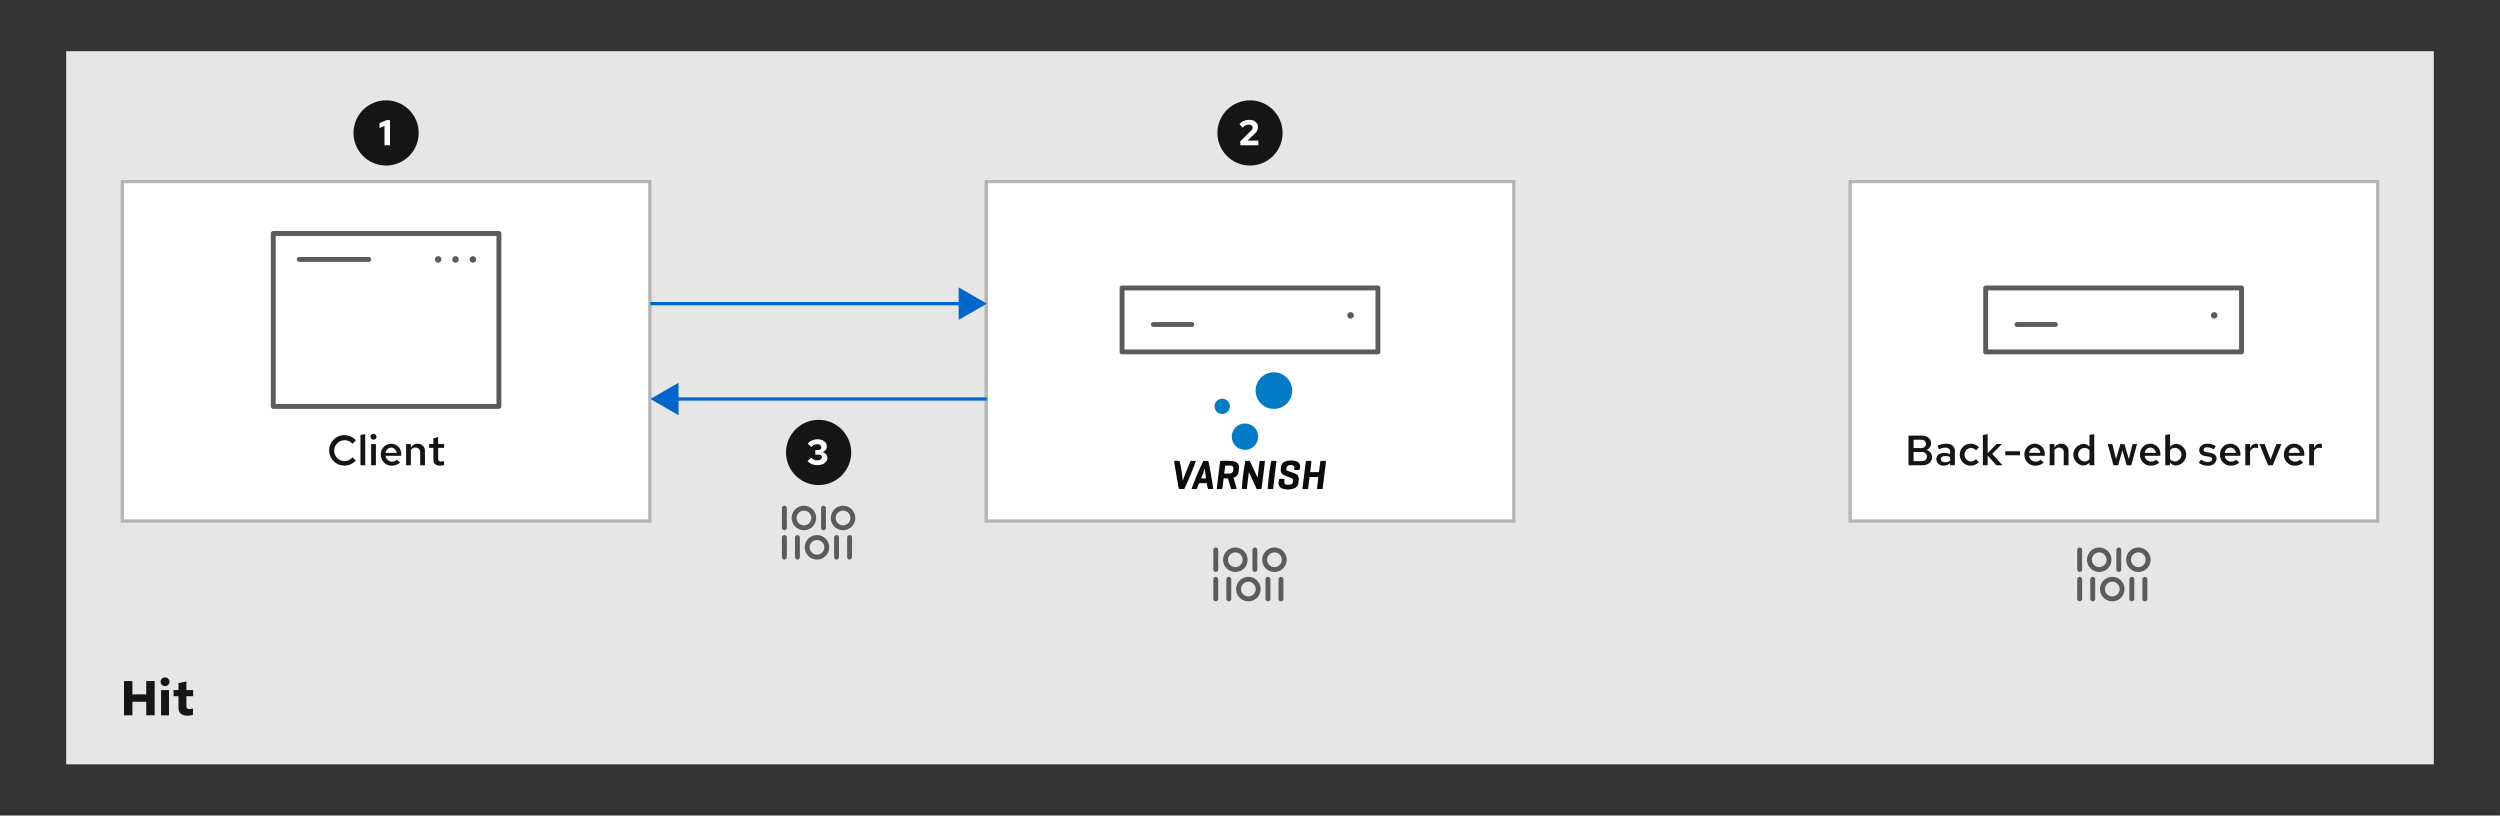 <?xml version="1.0" encoding="UTF-8" standalone="no"?>
<svg
   xmlns:dc="http://purl.org/dc/elements/1.1/"
   xmlns:cc="http://creativecommons.org/ns#"
   xmlns:rdf="http://www.w3.org/1999/02/22-rdf-syntax-ns#"
   xmlns:svg="http://www.w3.org/2000/svg"
   xmlns="http://www.w3.org/2000/svg"
   xmlns:sodipodi="http://sodipodi.sourceforge.net/DTD/sodipodi-0.dtd"
   xmlns:inkscape="http://www.inkscape.org/namespaces/inkscape"
   id="bc4c2c0b-f369-4b87-895e-27a09797a9e7"
   data-name="Layer 1"
   width="270.515mm"
   height="88.247mm"
   viewBox="0 0 766.814 250.15"
   version="1.1"
   sodipodi:docname="optimizeweb-varnish_Hit-01.svg"
   inkscape:version="0.92.2 5c3e80d, 2017-08-06">
  <rect x="0" y="0" width="766.814" height="250.15" fill="#333333" stroke="none"/>
  <sodipodi:namedview
     pagecolor="#ffffff"
     bordercolor="#666666"
     borderopacity="1"
     objecttolerance="10"
     gridtolerance="10"
     guidetolerance="10"
     inkscape:pageopacity="0"
     inkscape:pageshadow="2"
     inkscape:window-width="738"
     inkscape:window-height="480"
     id="namedview178"
     showgrid="false"
     inkscape:zoom="0.31689553"
     inkscape:cx="511.20948"
     inkscape:cy="166.76599"
     inkscape:window-x="0"
     inkscape:window-y="0"
     inkscape:window-maximized="0"
     inkscape:current-layer="bc4c2c0b-f369-4b87-895e-27a09797a9e7" />
  <defs
     id="defs4">
    <style
       id="style2">
      .e4980b56-5ac1-4cda-a895-6c64d7913135 {
        fill: #e6e6e6;
      }

      .a53ca027-5c0f-42ea-b363-730f0b316395, .b0745f14-8095-4268-92aa-214a1e196902 {
        fill: #fff;
      }

      .ab2e00ef-9f06-4ef1-abd7-f1008a330d40 {
        fill: #b4b4b4;
      }

      .a9971e00-a234-428a-97fc-a7a1efe77b51 {
        fill: #151515;
      }

      .ab70b589-bf80-4ce0-8ef9-ee5153ef94eb, .b0745f14-8095-4268-92aa-214a1e196902, .b2aa5c9f-4159-4b39-847c-62376974edda {
        stroke: #5b5b5b;
        stroke-linecap: round;
        stroke-linejoin: round;
      }

      .b0745f14-8095-4268-92aa-214a1e196902, .b2aa5c9f-4159-4b39-847c-62376974edda {
        stroke-width: 1.5px;
      }

      .ab70b589-bf80-4ce0-8ef9-ee5153ef94eb, .b2aa5c9f-4159-4b39-847c-62376974edda, .b667e18e-b62b-4d67-b023-3167352c367b {
        fill: none;
      }

      .ab70b589-bf80-4ce0-8ef9-ee5153ef94eb {
        stroke-width: 2px;
      }

      .b667e18e-b62b-4d67-b023-3167352c367b {
        stroke: #06c;
        stroke-miterlimit: 10;
      }

      .eae4e48b-307e-42b9-901d-582bd7278fd9 {
        fill: #06c;
      }

      .f1b44c17-abc3-45b9-8d54-41d71d382bee {
        fill: #5b5b5b;
      }

      .f3afa751-580c-4a76-ad1f-bcd78317a4bf {
        fill: #017bc5;
      }

      .b996e9e4-db23-4240-b8d8-9f7aabad09f6 {
        fill: #090b0c;
      }
    </style>
  </defs>
  <title
     id="title6">optimizeweb-varnish</title>
  <g
     id="g175">
    <rect
       class="e4980b56-5ac1-4cda-a895-6c64d7913135"
       x="20.299"
       y="15.706"
       width="726.216"
       height="218.737"
       id="rect8" />
    <g
       id="g14">
      <rect
         class="a53ca027-5c0f-42ea-b363-730f0b316395"
         x="37.512"
         y="55.703"
         width="161.821"
         height="104.105"
         id="rect10" />
      <path
         class="ab2e00ef-9f06-4ef1-abd7-f1008a330d40"
         d="M198.834,56.2V159.308H38.012V56.2H198.834m1-1H37.012V160.308H199.834V55.2Z"
         id="path12" />
    </g>
    <g
       id="g20">
      <rect
         class="a53ca027-5c0f-42ea-b363-730f0b316395"
         x="302.496"
         y="55.703"
         width="161.821"
         height="104.105"
         id="rect16" />
      <path
         class="ab2e00ef-9f06-4ef1-abd7-f1008a330d40"
         d="M463.818,56.2V159.308H303V56.2H463.818m1-1H302V160.308H464.818V55.2Z"
         id="path18" />
    </g>
    <g
       id="g26">
      <rect
         class="a53ca027-5c0f-42ea-b363-730f0b316395"
         x="567.481"
         y="55.703"
         width="161.821"
         height="104.105"
         id="rect22" />
      <path
         class="ab2e00ef-9f06-4ef1-abd7-f1008a330d40"
         d="M728.8,56.2V159.308H567.981V56.2H728.8m1-1H566.981V160.308H729.8V55.2Z"
         id="path24" />
    </g>
    <g
       id="g40">
      <path
         class="a9971e00-a234-428a-97fc-a7a1efe77b51"
         d="M108.1,140.255l1.027.988a4.671,4.671,0,1,1,.039-6.162l-1.053,1.04a3.2,3.2,0,1,0-2.444,5.317A3.084,3.084,0,0,0,108.1,140.255Z"
         id="path28" />
      <path
         class="a9971e00-a234-428a-97fc-a7a1efe77b51"
         d="M112.027,142.712h-1.469v-9.295l1.469-.248Z"
         id="path30" />
      <path
         class="a9971e00-a234-428a-97fc-a7a1efe77b51"
         d="M113.652,133.976a.917.917,0,0,1,1.833,0,.917.917,0,0,1-1.833,0Zm1.651,8.736h-1.469V136.2H115.3Z"
         id="path32" />
      <path
         class="a9971e00-a234-428a-97fc-a7a1efe77b51"
         d="M120.126,142.842a3.311,3.311,0,0,1-3.316-3.38,3.209,3.209,0,0,1,3.173-3.367,3.126,3.126,0,0,1,3.081,3.354v.364h-4.81a1.988,1.988,0,0,0,1.949,1.781,2.113,2.113,0,0,0,1.548-.611l.962.9A3.762,3.762,0,0,1,120.126,142.842Zm-1.846-3.925h3.393a1.783,1.783,0,0,0-1.7-1.626A1.749,1.749,0,0,0,118.28,138.917Z"
         id="path34" />
      <path
         class="a9971e00-a234-428a-97fc-a7a1efe77b51"
         d="M124.559,136.2h1.469v1.066a2.364,2.364,0,0,1,2.067-1.17,2.192,2.192,0,0,1,2.249,2.327v4.29h-1.469v-3.874a1.4,1.4,0,0,0-1.43-1.56,1.67,1.67,0,0,0-1.417.78v4.654h-1.469Z"
         id="path36" />
      <path
         class="a9971e00-a234-428a-97fc-a7a1efe77b51"
         d="M132.931,137.369h-1.314V136.2h1.314v-1.794l1.469-.312V136.2h1.82v1.17H134.4v3.3c0,.637.247.884.91.884a2.7,2.7,0,0,0,.884-.156v1.235a4.583,4.583,0,0,1-1.261.182c-1.313,0-2-.624-2-1.819Z"
         id="path38" />
    </g>
    <g
       id="g48">
      <path
         class="a9971e00-a234-428a-97fc-a7a1efe77b51"
         d="M38.032,208.9h2.58v4.079h4.245V208.9h2.58v10.5h-2.58v-4.154H40.612V219.4h-2.58Z"
         id="path42" />
      <path
         class="a9971e00-a234-428a-97fc-a7a1efe77b51"
         d="M49.252,209.114a1.373,1.373,0,0,1,2.745,0,1.373,1.373,0,0,1-2.745,0Zm2.58,10.289H49.4v-7.739h2.43Z"
         id="path44" />
      <path
         class="a9971e00-a234-428a-97fc-a7a1efe77b51"
         d="M54.741,213.539h-1.5v-1.875h1.5v-2.146l2.431-.494v2.64h2.069v1.875H57.172v3c0,.689.27.929,1.019.929a3.256,3.256,0,0,0,.99-.165v1.965a6.754,6.754,0,0,1-1.665.24c-1.83,0-2.775-.839-2.775-2.49Z"
         id="path46" />
    </g>
    <g
       id="g60">
      <rect
         class="b0745f14-8095-4268-92aa-214a1e196902"
         x="83.82"
         y="71.607"
         width="69.206"
         height="53.052"
         id="rect50" />
      <line
         class="ab70b589-bf80-4ce0-8ef9-ee5153ef94eb"
         x1="145.041"
         y1="79.571"
         x2="145.041"
         y2="79.571"
         id="line52" />
      <line
         class="ab70b589-bf80-4ce0-8ef9-ee5153ef94eb"
         x1="139.717"
         y1="79.571"
         x2="139.717"
         y2="79.571"
         id="line54" />
      <line
         class="ab70b589-bf80-4ce0-8ef9-ee5153ef94eb"
         x1="134.394"
         y1="79.571"
         x2="134.394"
         y2="79.571"
         id="line56" />
      <line
         class="b2aa5c9f-4159-4b39-847c-62376974edda"
         x1="91.805"
         y1="79.571"
         x2="113.099"
         y2="79.571"
         id="line58" />
    </g>
    <g
       id="g68">
      <rect
         class="b0745f14-8095-4268-92aa-214a1e196902"
         x="344.167"
         y="88.323"
         width="78.481"
         height="19.62"
         id="rect62" />
      <line
         class="ab70b589-bf80-4ce0-8ef9-ee5153ef94eb"
         x1="414.258"
         y1="96.737"
         x2="414.258"
         y2="96.737"
         id="line64" />
      <line
         class="b2aa5c9f-4159-4b39-847c-62376974edda"
         x1="353.778"
         y1="99.535"
         x2="365.55"
         y2="99.535"
         id="line66" />
    </g>
    <g
       id="g104">
      <path
         class="a9971e00-a234-428a-97fc-a7a1efe77b51"
         d="M589.431,133.611c1.715,0,2.873.962,2.873,2.392a2.18,2.18,0,0,1-1.457,2.015,2.276,2.276,0,0,1,1.769,2.158c0,1.508-1.209,2.535-3,2.535h-4.226v-9.1Zm-2.483,1.274v2.548h2.327c.9,0,1.468-.494,1.468-1.274s-.572-1.274-1.468-1.274Zm4.094,5.149a1.419,1.419,0,0,0-1.611-1.392h-2.483v2.8h2.483A1.428,1.428,0,0,0,591.042,140.034Z"
         id="path70" />
      <path
         class="a9971e00-a234-428a-97fc-a7a1efe77b51"
         d="M593.928,140.839c0-1.17.949-1.911,2.483-1.911a4.009,4.009,0,0,1,1.755.4v-.715c0-.859-.494-1.3-1.5-1.3a4.506,4.506,0,0,0-1.9.507l-.52-1.066a6.253,6.253,0,0,1,2.7-.663c1.691,0,2.665.859,2.665,2.367v4.25h-1.456v-.663a2.714,2.714,0,0,1-1.936.767A2.054,2.054,0,0,1,593.928,140.839Zm2.7.95a2.318,2.318,0,0,0,1.534-.534v-1.066a3.367,3.367,0,0,0-1.508-.311c-.833,0-1.352.364-1.352.935C595.306,141.412,595.825,141.789,596.632,141.789Z"
         id="path72" />
      <path
         class="a9971e00-a234-428a-97fc-a7a1efe77b51"
         d="M606.057,140.827l.884.884a3.387,3.387,0,0,1-2.548,1.13,3.368,3.368,0,0,1,0-6.734,3.509,3.509,0,0,1,2.6,1.093l-.91.948a2.151,2.151,0,0,0-1.638-.767,2.09,2.09,0,0,0,.039,4.161A2,2,0,0,0,606.057,140.827Z"
         id="path74" />
      <path
         class="a9971e00-a234-428a-97fc-a7a1efe77b51"
         d="M608.2,133.417l1.469-.248v5.811l2.7-2.782h1.678l-2.977,3.016,3.159,3.5h-1.885l-2.678-3v3H608.2Z"
         id="path76" />
      <path
         class="a9971e00-a234-428a-97fc-a7a1efe77b51"
         d="M619.59,138.409v1.234h-4.524v-1.234Z"
         id="path78" />
      <path
         class="a9971e00-a234-428a-97fc-a7a1efe77b51"
         d="M624.257,142.841a3.31,3.31,0,0,1-3.315-3.38,3.208,3.208,0,0,1,3.173-3.367,3.126,3.126,0,0,1,3.08,3.355v.363h-4.81a1.989,1.989,0,0,0,1.95,1.781,2.11,2.11,0,0,0,1.547-.611l.962.9A3.762,3.762,0,0,1,624.257,142.841Zm-1.846-3.925H625.8a1.783,1.783,0,0,0-1.7-1.625A1.748,1.748,0,0,0,622.411,138.916Z"
         id="path80" />
      <path
         class="a9971e00-a234-428a-97fc-a7a1efe77b51"
         d="M628.69,136.2h1.468v1.066a2.368,2.368,0,0,1,2.068-1.17,2.192,2.192,0,0,1,2.249,2.327v4.29h-1.47v-3.874a1.4,1.4,0,0,0-1.43-1.56,1.671,1.671,0,0,0-1.417.78v4.654H628.69Z"
         id="path82" />
      <path
         class="a9971e00-a234-428a-97fc-a7a1efe77b51"
         d="M640.909,141.84a2.505,2.505,0,0,1-2,.937,3.333,3.333,0,0,1,.091-6.631,2.49,2.49,0,0,1,1.9.858v-3.587l1.469-.248v9.542h-1.457Zm-1.559-.3a1.952,1.952,0,0,0,1.547-.715v-2.743a2.019,2.019,0,0,0-1.547-.7,2.086,2.086,0,0,0,0,4.161Z"
         id="path84" />
      <path
         class="a9971e00-a234-428a-97fc-a7a1efe77b51"
         d="M648.254,142.711,646.5,136.2h1.4l1.143,4.6,1.339-4.6h1.248l1.34,4.615,1.131-4.615h1.377l-1.754,6.513H652.31L651,138.123l-1.313,4.588Z"
         id="path86" />
      <path
         class="a9971e00-a234-428a-97fc-a7a1efe77b51"
         d="M659.707,142.841a3.31,3.31,0,0,1-3.315-3.38,3.208,3.208,0,0,1,3.172-3.367,3.127,3.127,0,0,1,3.082,3.355v.363h-4.811a1.989,1.989,0,0,0,1.95,1.781,2.112,2.112,0,0,0,1.547-.611l.962.9A3.762,3.762,0,0,1,659.707,142.841Zm-1.846-3.925h3.393a1.783,1.783,0,0,0-1.7-1.625A1.749,1.749,0,0,0,657.861,138.916Z"
         id="path88" />
      <path
         class="a9971e00-a234-428a-97fc-a7a1efe77b51"
         d="M667.507,142.777a2.425,2.425,0,0,1-1.924-.91v.844H664.14v-9.294l1.469-.248v3.9a2.539,2.539,0,0,1,2-.923,3.332,3.332,0,0,1-.105,6.631Zm-1.9-4.668v2.718a2,2,0,0,0,1.56.715,2.086,2.086,0,0,0,0-4.161A1.912,1.912,0,0,0,665.609,138.109Z"
         id="path90" />
      <path
         class="a9971e00-a234-428a-97fc-a7a1efe77b51"
         d="M675.113,140.969a3.74,3.74,0,0,0,2.091.742c.782,0,1.314-.351,1.314-.872,0-.4-.273-.624-.9-.741l-1.156-.2c-1.262-.234-1.885-.818-1.885-1.794,0-1.222,1-2.015,2.522-2.015a4.577,4.577,0,0,1,2.561.781l-.689.961a3.56,3.56,0,0,0-1.963-.624c-.676,0-1.118.287-1.118.767,0,.416.234.6.924.715l1.143.208c1.3.247,1.924.846,1.924,1.82a2.385,2.385,0,0,1-2.651,2.119,4.372,4.372,0,0,1-2.809-.883Z"
         id="path92" />
      <path
         class="a9971e00-a234-428a-97fc-a7a1efe77b51"
         d="M684.251,142.841a3.311,3.311,0,0,1-3.316-3.38,3.208,3.208,0,0,1,3.173-3.367,3.126,3.126,0,0,1,3.081,3.355v.363h-4.811a1.99,1.99,0,0,0,1.95,1.781,2.114,2.114,0,0,0,1.548-.611l.961.9A3.759,3.759,0,0,1,684.251,142.841Zm-1.846-3.925H685.8a1.784,1.784,0,0,0-1.7-1.625A1.749,1.749,0,0,0,682.405,138.916Z"
         id="path94" />
      <path
         class="a9971e00-a234-428a-97fc-a7a1efe77b51"
         d="M688.684,136.2h1.469v1.418a1.929,1.929,0,0,1,1.794-1.534,1.731,1.731,0,0,1,.636.129V137.5a2.045,2.045,0,0,0-.8-.157,1.788,1.788,0,0,0-1.625,1.079v4.29h-1.469Z"
         id="path96" />
      <path
         class="a9971e00-a234-428a-97fc-a7a1efe77b51"
         d="M693.026,136.2h1.6l1.808,4.759,1.807-4.759h1.547l-2.678,6.513h-1.417Z"
         id="path98" />
      <path
         class="a9971e00-a234-428a-97fc-a7a1efe77b51"
         d="M703.855,142.841a3.31,3.31,0,0,1-3.316-3.38,3.209,3.209,0,0,1,3.173-3.367,3.126,3.126,0,0,1,3.08,3.355v.363h-4.809a1.988,1.988,0,0,0,1.95,1.781,2.112,2.112,0,0,0,1.547-.611l.962.9A3.764,3.764,0,0,1,703.855,142.841Zm-1.846-3.925H705.4a1.783,1.783,0,0,0-1.7-1.625A1.747,1.747,0,0,0,702.009,138.916Z"
         id="path100" />
      <path
         class="a9971e00-a234-428a-97fc-a7a1efe77b51"
         d="M708.287,136.2h1.469v1.418a1.931,1.931,0,0,1,1.794-1.534,1.74,1.74,0,0,1,.637.129V137.5a2.05,2.05,0,0,0-.806-.157,1.789,1.789,0,0,0-1.625,1.079v4.29h-1.469Z"
         id="path102" />
    </g>
    <g
       id="g112">
      <rect
         class="b0745f14-8095-4268-92aa-214a1e196902"
         x="609.054"
         y="88.323"
         width="78.481"
         height="19.62"
         id="rect106" />
      <line
         class="ab70b589-bf80-4ce0-8ef9-ee5153ef94eb"
         x1="679.145"
         y1="96.737"
         x2="679.145"
         y2="96.737"
         id="line108" />
      <line
         class="b2aa5c9f-4159-4b39-847c-62376974edda"
         x1="618.665"
         y1="99.535"
         x2="630.437"
         y2="99.535"
         id="line110" />
    </g>
    <g
       id="g118">
      <line
         class="b667e18e-b62b-4d67-b023-3167352c367b"
         x1="199.491"
         y1="93.13"
         x2="295.507"
         y2="93.13"
         id="line114" />
      <polygon
         class="eae4e48b-307e-42b9-901d-582bd7278fd9"
         points="294.048 98.115 302.682 93.13 294.048 88.144 294.048 98.115"
         id="polygon116" />
    </g>
    <g
       id="g124">
      <line
         class="b667e18e-b62b-4d67-b023-3167352c367b"
         x1="206.666"
         y1="122.381"
         x2="302.682"
         y2="122.381"
         id="line120" />
      <polygon
         class="eae4e48b-307e-42b9-901d-582bd7278fd9"
         points="208.125 127.367 199.491 122.381 208.125 117.395 208.125 127.367"
         id="polygon122" />
    </g>
    <g
       id="g130">
      <circle
         class="a9971e00-a234-428a-97fc-a7a1efe77b51"
         cx="118.423"
         cy="40.776"
         r="10"
         id="circle126" />
      <path
         class="a53ca027-5c0f-42ea-b363-730f0b316395"
         d="M119.62,44.561h-1.694V38.62l-1.518.627v-1.5l2.145-.891h1.067Z"
         id="path128" />
    </g>
    <g
       id="g136">
      <circle
         class="a9971e00-a234-428a-97fc-a7a1efe77b51"
         cx="383.407"
         cy="40.776"
         r="10"
         id="circle132" />
      <path
         class="a53ca027-5c0f-42ea-b363-730f0b316395"
         d="M380.435,43.351l3.256-3.223a1.441,1.441,0,0,0,.517-1.024c0-.495-.484-.869-1.133-.869a2.656,2.656,0,0,0-1.948.946l-.946-1.155a4.231,4.231,0,0,1,2.949-1.265c1.639,0,2.729.891,2.729,2.233a2.689,2.689,0,0,1-1,1.991l-2.222,2.146,3.333-.011v1.441h-5.533Z"
         id="path134" />
    </g>
    <g
       id="g142">
      <circle
         class="a9971e00-a234-428a-97fc-a7a1efe77b51"
         cx="251.087"
         cy="138.779"
         r="10"
         id="circle138" />
      <path
         class="a53ca027-5c0f-42ea-b363-730f0b316395"
         d="M250.721,142.673a4.018,4.018,0,0,1-3.036-1.242l1.144-1.056a2.183,2.183,0,0,0,1.871.814c.835,0,1.385-.374,1.385-.946,0-.484-.4-.792-1.011-.792h-.991v-1.4h.815c.627,0,1-.319,1-.858s-.518-.945-1.211-.945a2.144,2.144,0,0,0-1.793.879l-1.155-1.045a4.043,4.043,0,0,1,3.014-1.342c1.684,0,2.85.913,2.85,2.222a1.86,1.86,0,0,1-1.452,1.76,1.785,1.785,0,0,1,1.65,1.662C253.8,141.716,252.515,142.673,250.721,142.673Z"
         id="path140" />
    </g>
    <path
       class="f1b44c17-abc3-45b9-8d54-41d71d382bee"
       d="M637.891,176.941a.761.761,0,0,0-.75.75v6a.75.75,0,1,0,1.5,0v-6A.76.76,0,0,0,637.891,176.941Zm4,0a.761.761,0,0,0-.75.75v6a.75.75,0,1,0,1.5,0v-6A.76.76,0,0,0,641.891,176.941Zm-4-9a.761.761,0,0,0-.75.75v6a.75.75,0,1,0,1.5,0v-6A.76.76,0,0,0,637.891,167.941Zm12,7.5a.759.759,0,0,0,.75-.75v-6a.75.75,0,0,0-1.5,0v6A.76.76,0,0,0,649.891,175.441Zm4,1.5a.761.761,0,0,0-.75.75v6a.75.75,0,1,0,1.5,0v-6A.76.76,0,0,0,653.891,176.941Zm-6.25-5.25a3.75,3.75,0,1,0-3.75,3.75A3.75,3.75,0,0,0,647.641,171.691Zm-3.75,2.25a2.25,2.25,0,1,1,2.25-2.25A2.25,2.25,0,0,1,643.891,173.941Zm15.75-2.25a3.75,3.75,0,1,0-3.75,3.75A3.75,3.75,0,0,0,659.641,171.691Zm-3.75,2.25a2.25,2.25,0,1,1,2.25-2.25A2.25,2.25,0,0,1,655.891,173.941Zm2,3a.761.761,0,0,0-.75.75v6a.75.75,0,1,0,1.5,0v-6A.76.76,0,0,0,657.891,176.941Zm-10,0a3.75,3.75,0,1,0,3.75,3.75,3.75,3.75,0,0,0-3.75-3.75Zm0,6a2.25,2.25,0,1,1,2.25-2.25A2.25,2.25,0,0,1,647.891,182.941Z"
       id="path144" />
    <path
       class="f1b44c17-abc3-45b9-8d54-41d71d382bee"
       d="M372.907,176.941a.76.76,0,0,0-.75.75v6a.75.75,0,0,0,1.5,0v-6A.76.76,0,0,0,372.907,176.941Zm4,0a.76.76,0,0,0-.75.75v6a.75.75,0,0,0,1.5,0v-6A.76.76,0,0,0,376.907,176.941Zm-4-9a.76.76,0,0,0-.75.75v6a.75.75,0,0,0,1.5,0v-6A.76.76,0,0,0,372.907,167.941Zm12,7.5a.759.759,0,0,0,.75-.75v-6a.75.75,0,1,0-1.5,0v6A.759.759,0,0,0,384.907,175.441Zm4,1.5a.76.76,0,0,0-.75.75v6a.75.75,0,0,0,1.5,0v-6A.76.76,0,0,0,388.907,176.941Zm-6.25-5.25a3.75,3.75,0,1,0-3.75,3.75A3.75,3.75,0,0,0,382.657,171.691Zm-3.75,2.25a2.25,2.25,0,1,1,2.25-2.25A2.25,2.25,0,0,1,378.907,173.941Zm15.75-2.25a3.75,3.75,0,1,0-3.75,3.75A3.75,3.75,0,0,0,394.657,171.691Zm-3.75,2.25a2.25,2.25,0,1,1,2.25-2.25A2.25,2.25,0,0,1,390.907,173.941Zm2,3a.76.76,0,0,0-.75.75v6a.75.75,0,0,0,1.5,0v-6A.76.76,0,0,0,392.907,176.941Zm-10,0a3.75,3.75,0,1,0,3.75,3.75,3.75,3.75,0,0,0-3.75-3.75Zm0,6a2.25,2.25,0,1,1,2.25-2.25A2.25,2.25,0,0,1,382.907,182.941Z"
       id="path146" />
    <path
       class="f1b44c17-abc3-45b9-8d54-41d71d382bee"
       d="M240.587,164.128a.759.759,0,0,0-.75.75v6a.75.75,0,0,0,1.5,0v-6A.76.76,0,0,0,240.587,164.128Zm4,0a.759.759,0,0,0-.75.75v6a.75.75,0,0,0,1.5,0v-6A.76.76,0,0,0,244.587,164.128Zm-4-9a.759.759,0,0,0-.75.75v6a.75.75,0,0,0,1.5,0v-6A.76.76,0,0,0,240.587,155.128Zm12,7.5a.76.76,0,0,0,.75-.75v-6a.75.75,0,0,0-1.5,0v6A.759.759,0,0,0,252.587,162.628Zm4,1.5a.759.759,0,0,0-.75.75v6a.75.75,0,0,0,1.5,0v-6A.76.76,0,0,0,256.587,164.128Zm-6.25-5.25a3.75,3.75,0,1,0-3.75,3.75A3.75,3.75,0,0,0,250.337,158.878Zm-3.75,2.25a2.25,2.25,0,1,1,2.25-2.25A2.25,2.25,0,0,1,246.587,161.128Zm15.75-2.25a3.75,3.75,0,1,0-3.75,3.75A3.75,3.75,0,0,0,262.337,158.878Zm-3.75,2.25a2.25,2.25,0,1,1,2.25-2.25A2.25,2.25,0,0,1,258.587,161.128Zm2,3a.759.759,0,0,0-.75.75v6a.75.75,0,0,0,1.5,0v-6A.76.76,0,0,0,260.587,164.128Zm-10,0a3.75,3.75,0,1,0,3.75,3.75,3.749,3.749,0,0,0-3.75-3.75Zm0,6a2.25,2.25,0,1,1,2.25-2.25A2.25,2.25,0,0,1,250.587,170.128Z"
       id="path148" />
    <g
       id="eb7aaf90-a3bd-47de-830c-d984702b5aac"
       data-name="PkSZrA.tif">
      <g
         id="g172">
        <path
           class="f3afa751-580c-4a76-ad1f-bcd78317a4bf"
           d="M391.066,114.205a5.612,5.612,0,1,1-1.851.2,1.7,1.7,0,0,0,.692-.2Z"
           id="path150" />
        <path
           class="f3afa751-580c-4a76-ad1f-bcd78317a4bf"
           d="M360.1,141.357l.078.107.009.342-.087.077Z"
           id="path152" />
        <path
           class="f3afa751-580c-4a76-ad1f-bcd78317a4bf"
           d="M385.905,133.961a4.039,4.039,0,0,1-4.062,4.014,4.038,4.038,0,0,1,.041-8.076A4.039,4.039,0,0,1,385.905,133.961Z"
           id="path154" />
        <path
           class="b996e9e4-db23-4240-b8d8-9f7aabad09f6"
           d="M386.411,141.379H388c-.322,2.874-.685,5.706-1.039,8.5a1.32,1.32,0,0,1-.772.119c-.227.01-.454,0-.723,0l-2.4-5.206-.635,5.16a5.9,5.9,0,0,1-1.53,0,67.8,67.8,0,0,1,1.082-8.588h1.354c.387.827.786,1.677,1.182,2.528.388.835.772,1.672,1.2,2.609C386.013,144.744,386.085,143.045,386.411,141.379Z"
           id="path156" />
        <path
           class="b996e9e4-db23-4240-b8d8-9f7aabad09f6"
           d="M379.347,149.9a6.23,6.23,0,0,1-1.694.094c-.425-1.067-.642-2.183-1.022-3.256h-1.3c-.191,1.053-.209,2.137-.436,3.2a9.4,9.4,0,0,1-1.689.068c.311-2.907.7-5.749,1.035-8.507a.514.514,0,0,1,.442-.143,26.711,26.711,0,0,1,3.567.1,2.58,2.58,0,0,1,1.106.454,1.587,1.587,0,0,1,.7,1.443c-.033.5-.085,1.011-.159,1.512a1.917,1.917,0,0,1-1.043,1.427,1.667,1.667,0,0,0-.5.266Zm-3.858-4.636c.462,0,.878,0,1.294,0,1.1,0,1.454-.348,1.524-1.4.042-.624-.2-.983-.822-1.031-.55-.044-1.106-.009-1.678-.009Z"
           id="path158" />
        <path
           class="b996e9e4-db23-4240-b8d8-9f7aabad09f6"
           d="M405.671,149.97a13.568,13.568,0,0,1-1.676.022c-.007-1.246.3-2.434.355-3.664h-2.661l-.487,3.642a7.322,7.322,0,0,1-1.723-.023l1.049-8.5a4.423,4.423,0,0,1,1.694-.027c0,1.123-.278,2.232-.333,3.389h2.644c.228-1.125.26-2.295.5-3.437h1.677C406.415,144.26,406.025,147.1,405.671,149.97Z"
           id="path160" />
        <path
           class="b996e9e4-db23-4240-b8d8-9f7aabad09f6"
           d="M392.4,146.907a7.58,7.58,0,0,1,1.477,0c.209.259.063.483.044.7-.06.685.115.932.786,1.057a1.948,1.948,0,0,0,.365.037c1.386-.014,1.567-.572,1.555-1.545a1.02,1.02,0,0,0-.653-.554q-.9-.368-1.8-.723a2.463,2.463,0,0,1-.86-.49,1.361,1.361,0,0,1-.475-1.069c.015-.3.014-.6.051-.891a2.118,2.118,0,0,1,1.766-2.016,5.178,5.178,0,0,1,2.6-.017c1.145.289,1.9,1.045,1.336,2.7a3.65,3.65,0,0,1-1.543.014c-.132-.177-.043-.367-.025-.553a.706.706,0,0,0-.549-.83,1.948,1.948,0,0,0-1.29.044c-.441.164-.563.419-.624,1.211.08.326.361.413.62.512.6.231,1.214.441,1.817.671a1.776,1.776,0,0,1,1.337,2.13c-.022.244-.059.487-.08.731a2.016,2.016,0,0,1-1.494,1.834,5.27,5.27,0,0,1-3.161.071,1.759,1.759,0,0,1-1.39-2.183A3.335,3.335,0,0,1,392.4,146.907Z"
           id="path162" />
        <path
           class="b996e9e4-db23-4240-b8d8-9f7aabad09f6"
           d="M369.11,141.385h1.5c.214.444,1.535,7.977,1.5,8.57a8.066,8.066,0,0,1-1.568.035,12.224,12.224,0,0,1-.4-1.809h-2.3c-.356.523-.421,1.241-.847,1.8a9.148,9.148,0,0,1-1.508,0A81.238,81.238,0,0,1,369.11,141.385Zm-.731,5.345a13.516,13.516,0,0,0,1.563-.019,27.35,27.35,0,0,1-.4-3.155A16.663,16.663,0,0,1,368.379,146.73Z"
           id="path164" />
        <path
           class="b996e9e4-db23-4240-b8d8-9f7aabad09f6"
           d="M360.188,141.806l-.009-.342c.535-.247,1.089-.041,1.612-.106a34.433,34.433,0,0,1,.979,6.162c.7-2.146,1.592-4.127,2.407-6.131a11.745,11.745,0,0,1,1.628-.017,89.728,89.728,0,0,1-3.55,8.588,7.223,7.223,0,0,1-1.606.013,5.529,5.529,0,0,1-.356-1.59c-.372-2.085-.718-4.175-1.073-6.263C360.2,142.016,360.2,141.911,360.188,141.806Z"
           id="path166" />
        <path
           class="f3afa751-580c-4a76-ad1f-bcd78317a4bf"
           d="M374.876,126.956a2.3,2.3,0,0,1-2.345-2.311,2.373,2.373,0,0,1,2.382-2.353,2.346,2.346,0,0,1,2.314,2.356A2.319,2.319,0,0,1,374.876,126.956Z"
           id="path168" />
        <path
           class="b996e9e4-db23-4240-b8d8-9f7aabad09f6"
           d="M390.49,149.977a7.529,7.529,0,0,1-1.657-.022,67.921,67.921,0,0,1,1.1-8.585,9.024,9.024,0,0,1,1.582.035Z"
           id="path170" />
      </g>
    </g>
  </g>
</svg>
